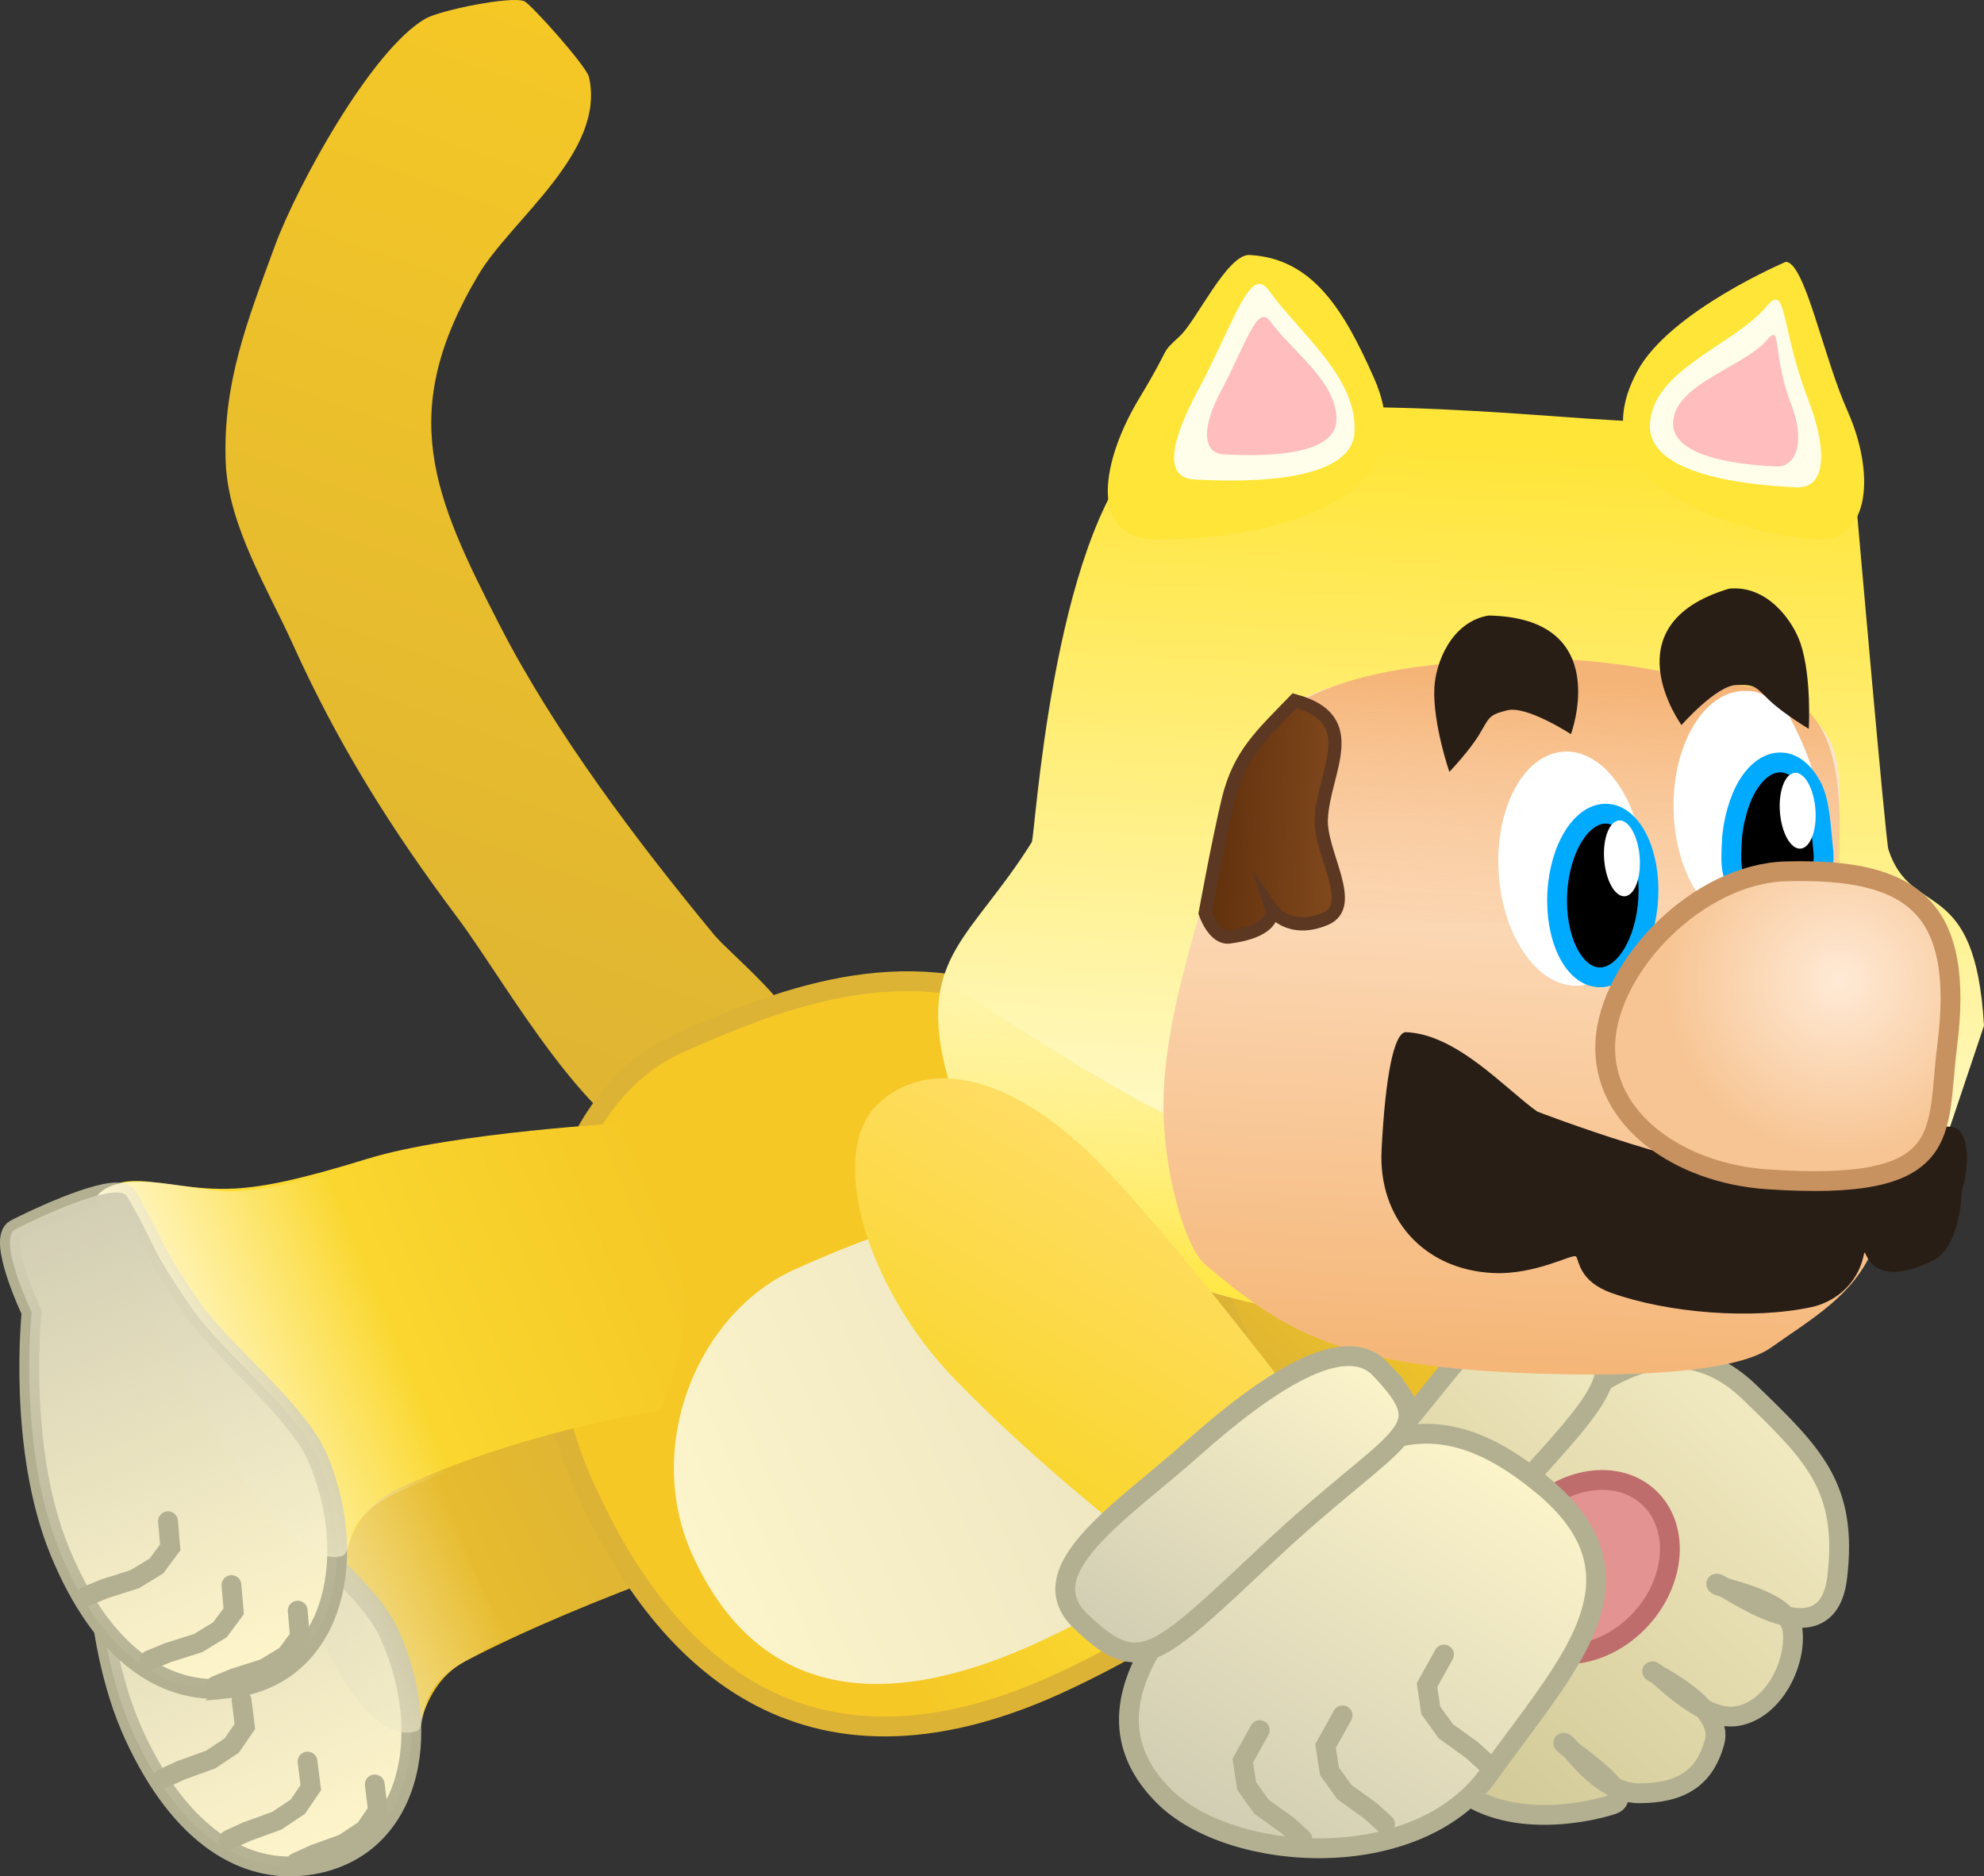 <svg version="1.1" xmlns="http://www.w3.org/2000/svg" xmlns:xlink="http://www.w3.org/1999/xlink" width="150.193" height="142.051" viewBox="0,0,150.193,142.051"><rect x="0" y="0" width="150.193" height="142.051" fill="#333333" stroke="none"/><defs><linearGradient x1="224.14" y1="112.772" x2="197.551" y2="186.864" gradientUnits="userSpaceOnUse" id="color-1"><stop offset="0" stop-color="#f5c826"/><stop offset="1" stop-color="#deb433"/></linearGradient><linearGradient x1="255.181" y1="210.734" x2="268.175" y2="196.571" gradientUnits="userSpaceOnUse" id="color-2"><stop offset="0" stop-color="#d6ad38"/><stop offset="1" stop-color="#f5c826"/></linearGradient><linearGradient x1="277.29" y1="241.484" x2="302.387" y2="214.127" gradientUnits="userSpaceOnUse" id="color-3"><stop offset="0" stop-color="#d2c997"/><stop offset="1" stop-color="#f1e9c0"/></linearGradient><linearGradient x1="267.696" y1="228.613" x2="287.707" y2="206.8" gradientUnits="userSpaceOnUse" id="color-4"><stop offset="0" stop-color="#d2c997"/><stop offset="1" stop-color="#f1e9c0"/></linearGradient><linearGradient x1="223.067" y1="209.84" x2="181.68" y2="228.853" gradientUnits="userSpaceOnUse" id="color-5"><stop offset="0" stop-color="#d6ad38"/><stop offset="1" stop-color="#f5c826"/></linearGradient><linearGradient x1="201.161" y1="218.95" x2="184.992" y2="226.378" gradientUnits="userSpaceOnUse" id="color-6"><stop offset="0" stop-color="#f6efca" stop-opacity="0"/><stop offset="1" stop-color="#f6efca"/></linearGradient><linearGradient x1="177.255" y1="211.895" x2="193.469" y2="247.188" gradientUnits="userSpaceOnUse" id="color-7"><stop offset="0" stop-color="#d2ceb4"/><stop offset="1" stop-color="#d2ceb4" stop-opacity="0"/></linearGradient><radialGradient cx="261.294" cy="220.215" r="28.004" gradientUnits="userSpaceOnUse" id="color-8"><stop offset="0" stop-color="#ffe538"/><stop offset="1" stop-color="#f5c826"/></radialGradient><linearGradient x1="256.361" y1="208.199" x2="220.156" y2="224.497" gradientUnits="userSpaceOnUse" id="color-9"><stop offset="0" stop-color="#eae3c0"/><stop offset="1" stop-color="#fcf4ca"/></linearGradient><linearGradient x1="217.942" y1="198.008" x2="176.421" y2="215.111" gradientUnits="userSpaceOnUse" id="color-10"><stop offset="0" stop-color="#f5c826"/><stop offset="1" stop-color="#ffe538"/></linearGradient><linearGradient x1="196.693" y1="205.399" x2="180.776" y2="211.955" gradientUnits="userSpaceOnUse" id="color-11"><stop offset="0" stop-color="#fff7d1" stop-opacity="0"/><stop offset="1" stop-color="#fff7d1"/></linearGradient><linearGradient x1="172.676" y1="197.99" x2="187.469" y2="233.902" gradientUnits="userSpaceOnUse" id="color-12"><stop offset="0" stop-color="#d2ceb4"/><stop offset="1" stop-color="#d2ceb4" stop-opacity="0"/></linearGradient><linearGradient x1="281.305" y1="140.361" x2="277.894" y2="207.196" gradientUnits="userSpaceOnUse" id="color-13"><stop offset="0" stop-color="#ffe538"/><stop offset="1" stop-color="#fffeeb"/></linearGradient><linearGradient x1="277.311" y1="182.7" x2="276.065" y2="207.103" gradientUnits="userSpaceOnUse" id="color-14"><stop offset="0" stop-color="#ffe538" stop-opacity="0"/><stop offset="1" stop-color="#ffe538"/></linearGradient><linearGradient x1="275.02" y1="157.404" x2="272.332" y2="210.075" gradientUnits="userSpaceOnUse" id="color-15"><stop offset="0" stop-color="#ffead6"/><stop offset="1" stop-color="#f5b677"/></linearGradient><linearGradient x1="272.741" y1="157.584" x2="271.727" y2="177.44" gradientUnits="userSpaceOnUse" id="color-16"><stop offset="0" stop-color="#f5b477"/><stop offset="1" stop-color="#f5b477" stop-opacity="0"/></linearGradient><linearGradient x1="257.577" y1="168.229" x2="269.302" y2="168.828" gradientUnits="userSpaceOnUse" id="color-17"><stop offset="0" stop-color="#5a2c0a"/><stop offset="1" stop-color="#82491d"/></linearGradient><radialGradient cx="306.913" cy="180.887" r="13.171" gradientUnits="userSpaceOnUse" id="color-18"><stop offset="0" stop-color="#ffead6"/><stop offset="1" stop-color="#f7c594"/></radialGradient><linearGradient x1="241.245" y1="215.855" x2="253.675" y2="195.282" gradientUnits="userSpaceOnUse" id="color-19"><stop offset="0" stop-color="#f9d62e"/><stop offset="1" stop-color="#ffdd63"/></linearGradient><linearGradient x1="261.799" y1="246.591" x2="280.17" y2="216.188" gradientUnits="userSpaceOnUse" id="color-20"><stop offset="0" stop-color="#d1cdb3"/><stop offset="1" stop-color="#fcf4ca"/></linearGradient><linearGradient x1="253.869" y1="232.492" x2="268.645" y2="208.037" gradientUnits="userSpaceOnUse" id="color-21"><stop offset="0" stop-color="#d1cdb3"/><stop offset="1" stop-color="#fcf4ca"/></linearGradient></defs><g transform="translate(-167.689,-106.667)"><g data-paper-data="{&quot;isPaintingLayer&quot;:true}" fill-rule="nonzero" stroke-linejoin="miter" stroke-miterlimit="10" stroke-dasharray="" stroke-dashoffset="0" style="mix-blend-mode: normal"><path d="M218.838,194.47c-6.519,-1.683 -12.733,-13.286 -16.538,-18.36c-4.98,-6.64 -9.017,-13.076 -12.474,-20.736c-1.834,-4.063 -4.852,-8.915 -5.047,-13.657c-0.246,-5.99 1.614,-10.706 3.712,-16.416c1.683,-4.583 7.352,-14.929 11.431,-17.235c1.099,-0.621 6.405,-1.711 7.443,-1.313c0.487,0.186 4.719,4.912 4.91,5.746c1.302,5.67 -5.87,10.777 -8.356,14.949c-6.237,10.466 -3.435,16.749 1.594,26.544c4.191,8.162 10.397,16.373 16.26,23.47c1.134,1.372 6.573,5.756 6.106,7.632c0.412,1.453 0.391,3.045 -0.158,4.575c-1.204,3.355 -4.552,5.323 -7.947,4.916c-0.307,0.004 -0.619,-0.032 -0.936,-0.114z" data-paper-data="{&quot;origPos&quot;:null,&quot;origRot&quot;:0}" fill="url(#color-1)" stroke="none" stroke-width="0.5" stroke-linecap="butt"/><g data-paper-data="{&quot;origRot&quot;:0}" stroke-linecap="butt"><path d="M247.333,191.041c3.647,-3.867 13.855,-1.058 20.936,5.621c7.081,6.679 12.815,14.085 12.815,14.085l-10.812,11.73c0,0 -12.352,-9.089 -18.047,-14.461c-7.081,-6.679 -8.54,-13.108 -4.892,-16.975z" data-paper-data="{&quot;origRot&quot;:0,&quot;origPos&quot;:null}" fill="url(#color-2)" stroke="none" stroke-width="0"/><g data-paper-data="{&quot;origPos&quot;:null}" stroke="#b3b092" stroke-width="1.5"><path d="M278.927,220.769c6.122,-7.118 14.092,-15.585 21.205,-8.705c4.864,4.705 7.448,7.209 6.636,14.024c-0.812,6.815 -9.037,0.083 -9.158,0.482c-0.102,0.338 5.469,1.017 5.778,3.498c0.309,2.481 -1.408,6.018 -4.176,6.512c-2.769,0.494 -6.214,-3.571 -6.456,-3.383c-0.089,0.069 5.497,2.598 4.731,5.35c-0.766,2.751 -2.545,3.869 -5.715,3.88c-3.17,0.011 -5.426,-4.009 -5.736,-3.826c-0.239,0.141 5.939,3.963 3.682,4.689c-2.258,0.726 -9.049,2.033 -12.683,-2.214c-6.746,-7.885 -4.23,-13.188 1.892,-20.306z" data-paper-data="{&quot;origRot&quot;:0}" fill="url(#color-3)"/><path d="M273.831,214.701c4.734,-5.489 9.064,-12.676 12.986,-8.708c4.387,4.439 2.874,5.625 -5.084,14.404c-9.065,10.001 -8.63,13.18 -13.675,8.549c-2.946,-2.704 1.039,-8.756 5.773,-14.245z" data-paper-data="{&quot;origRot&quot;:0}" fill="url(#color-4)"/></g><path d="M283.333,221.375c2.686,-2.928 6.783,-3.541 9.151,-1.369c2.368,2.172 2.109,6.306 -0.577,9.235c-2.686,2.928 -6.783,3.541 -9.151,1.369c-2.368,-2.172 -2.109,-6.306 0.577,-9.235z" fill="#e29392" stroke="#bf6d6c" stroke-width="1.5"/></g><g data-paper-data="{&quot;origRot&quot;:0}"><path d="M202.92,232.428c-4.042,2.132 -3.511,7.567 -4.51,7.849c-4.04,1.141 -7.518,0.571 -12.161,-4.861c-5.752,-6.729 -8.03,-13.044 -7.144,-21.852c0.603,-5.999 4.908,-2.946 10.909,-3.528c2.153,-0.209 4.802,-0.847 9.93,-2.653c6.411,-2.257 19.134,-4.095 19.134,-4.095c0,0 2.963,4.507 5.233,9.256c2.195,4.721 2.417,10.321 2.417,10.321c0,0 -14.465,4.634 -23.807,9.562z" data-paper-data="{&quot;origPos&quot;:null}" fill="url(#color-5)" stroke="none" stroke-width="0" stroke-linecap="butt"/><path d="M190.978,247.873c-4.717,0.663 -9.588,-2.125 -13.132,-9.841c-3.545,-7.716 -2.862,-18.026 -2.862,-18.026c0,0 -2.86,-5.451 -1.479,-6.222c2.859,-1.597 7.674,-3.874 8.348,-2.824c2.488,3.876 1.568,3.352 5.217,8.239c2.362,3.165 8.4,7.491 10.049,11.079c3.545,7.716 1.626,16.503 -6.14,17.595z" data-paper-data="{&quot;origPos&quot;:null}" fill="#fff6cb" stroke="#b3b092" stroke-width="1.5" stroke-linecap="butt"/><path d="M202.92,232.428c-4.042,2.132 -2.747,5.028 -3.746,5.31c-4.04,1.141 -7.702,-8.326 -7.702,-8.326c0,0 -3.804,-4.686 -12.222,-15.528c0.603,-5.999 4.762,-3.265 10.762,-3.847c1.59,-0.154 3.451,-0.543 6.38,-1.463c1.098,2.583 2.237,5.158 3.494,7.693c2.253,4.545 3.383,10.142 6.449,14.234c-2.16,0.942 -1.517,0.924 -3.418,1.926z" data-paper-data="{&quot;origPos&quot;:null}" fill="url(#color-6)" stroke="none" stroke-width="0" stroke-linecap="butt"/><path d="M190.978,247.873c-4.717,0.663 -9.588,-2.125 -13.132,-9.841c-3.545,-7.716 -2.862,-18.026 -2.862,-18.026c0,0 -2.86,-5.451 -1.479,-6.222c2.859,-1.597 7.674,-3.874 8.348,-2.824c2.488,3.876 1.568,3.352 5.217,8.239c2.362,3.165 8.4,7.491 10.049,11.079c3.545,7.716 1.626,16.503 -6.14,17.595z" data-paper-data="{&quot;origPos&quot;:null}" fill="url(#color-7)" stroke="#b3b092" stroke-width="0" stroke-linecap="butt"/><path d="M185.977,235.386l0.248,1.977l-0.987,1.444l-1.601,1.066l-2.264,0.82l-1.363,0.626" fill="none" stroke="#b3b092" stroke-width="1.5" stroke-linecap="round"/><path d="M190.97,240.025l0.248,1.977l-0.987,1.444l-1.601,1.066l-2.264,0.82l-1.363,0.626" fill="none" stroke="#b3b092" stroke-width="1.5" stroke-linecap="round"/><path d="M196.058,241.759l0.248,1.977l-0.987,1.444l-1.601,1.066l-2.264,0.82l-1.363,0.626" fill="none" stroke="#b3b092" stroke-width="1.5" stroke-linecap="round"/></g><g data-paper-data="{&quot;origRot&quot;:0}" stroke-linecap="butt"><path d="M248.361,233.881c-19.147,9.049 -30.185,-0.791 -36.42,-14.641c-6.234,-13.849 -2.217,-29.379 7.049,-33.551c10.053,-4.525 18.596,-6.925 28.485,-2.052c7.367,3.631 8.887,12.96 12.258,20.449c6.234,13.849 7.396,20.924 -11.372,29.794z" data-paper-data="{&quot;origPos&quot;:null}" fill="url(#color-8)" stroke="#ddb335" stroke-width="1.5"/><path d="M246.54,230.877c-15.123,7.063 -22.751,1.691 -26.459,-6.545c-3.707,-8.236 0.453,-18.268 7.757,-21.556c7.924,-3.567 14.553,-5.692 21.672,-3.351c5.304,1.744 5.776,7.485 7.781,11.939c3.707,8.236 4.072,12.59 -10.752,19.513z" fill="url(#color-9)" stroke="#d2ceb4" stroke-width="0"/></g><g data-paper-data="{&quot;origRot&quot;:0}"><path d="M197.502,219.53c-4.123,1.969 -3.811,7.421 -4.82,7.663c-4.082,0.979 -7.534,0.27 -11.957,-5.342c-5.479,-6.953 -7.503,-13.354 -6.267,-22.119c0.842,-5.97 5.022,-2.748 11.041,-3.09c2.16,-0.123 4.832,-0.655 10.027,-2.255c6.496,-2 19.799,-2.73 19.799,-2.73c0,0 2.945,6.988 4.003,11.974c0.835,3.935 -1.592,9.806 -1.592,9.806c0,0 -10.703,1.542 -20.234,6.093z" data-paper-data="{&quot;origPos&quot;:null}" fill="url(#color-10)" stroke="none" stroke-width="0" stroke-linecap="butt"/><path d="M184.952,234.487c-4.74,0.474 -9.495,-2.506 -12.729,-10.357c-3.234,-7.851 -2.14,-18.126 -2.14,-18.126c0,0 -2.641,-5.561 -1.23,-6.277c2.92,-1.481 7.823,-3.564 8.454,-2.488c2.332,3.973 1.433,3.412 4.884,8.441c2.234,3.256 8.094,7.82 9.598,11.472c3.234,7.851 0.967,16.555 -6.838,17.336z" data-paper-data="{&quot;origPos&quot;:null}" fill="#fff6cb" stroke="#b3b092" stroke-width="1.5" stroke-linecap="butt"/><path d="M197.585,219.734c-4.123,1.969 -3.05,4.5 -4.059,4.742c-4.082,0.979 -9.893,-9.974 -9.893,-9.974c0,0 -9.402,-16.331 -8.567,-17.333c1.857,-2.226 7.621,-0.16 10.516,-0.324c1.624,-0.092 3.537,-0.416 6.594,-1.251c3.903,7.169 6.365,14.913 9.327,22.544c-1.343,0.466 -2.662,0.995 -3.918,1.595z" fill="url(#color-11)" stroke="none" stroke-width="0" stroke-linecap="butt"/><path d="M184.952,234.487c-4.74,0.474 -9.495,-2.506 -12.729,-10.357c-3.234,-7.851 -2.14,-18.126 -2.14,-18.126c0,0 -2.641,-5.561 -1.23,-6.277c2.92,-1.481 7.823,-3.564 8.454,-2.488c2.332,3.973 1.433,3.412 4.884,8.441c2.234,3.256 8.094,7.82 9.598,11.472c3.234,7.851 0.967,16.555 -6.838,17.336z" data-paper-data="{&quot;origPos&quot;:null}" fill="url(#color-12)" stroke="#b3b092" stroke-width="0" stroke-linecap="butt"/><path d="M180.408,221.829l0.169,1.985l-1.044,1.403l-1.643,1.001l-2.295,0.729l-1.387,0.571" fill="none" stroke="#b3b092" stroke-width="1.5" stroke-linecap="round"/><path d="M185.211,226.664l0.169,1.985l-1.044,1.403l-1.643,1.001l-2.295,0.729l-1.387,0.571" fill="none" stroke="#b3b092" stroke-width="1.5" stroke-linecap="round"/><path d="M190.226,228.6l0.169,1.985l-1.044,1.403l-1.643,1.001l-2.295,0.729l-1.387,0.571" fill="none" stroke="#b3b092" stroke-width="1.5" stroke-linecap="round"/></g><g><path d="M315.126,192.524c-8.615,18.169 -20.064,15.477 -40.09,14.454c-20.026,-1.022 -33.283,-8.713 -35.834,-19.671c-1.924,-8.268 2.085,-9.69 6.594,-16.881c0.257,-0.41 1.509,-22.765 8.425,-29.8c5.027,-5.113 28.424,-2.513 35.585,-2.147c0,0 13.353,0.527 18.43,6.603c0,0 2.207,25.274 2.409,25.894c1.749,5.365 6.575,1.786 7.236,13.345z" fill="url(#color-13)" stroke="none" stroke-width="0" stroke-linecap="butt"/><path d="M275.036,206.978c-20.026,-1.022 -33.283,-8.713 -35.834,-19.671c-0.655,-2.813 -0.622,-4.833 -0.117,-6.558c3.276,2.307 15.915,10.46 19.243,11.228c13.689,3.159 20.808,2.674 34.231,3.502c13.423,0.828 13.889,0.204 21.09,-0.091c-8.449,15.008 -19.71,12.555 -38.613,11.59z" fill="url(#color-14)" stroke="none" stroke-width="0" stroke-linecap="butt"/><path d="M283.58,157.202c8.121,-0.174 17.107,1.616 19.191,2.533c6.25,2.75 3.583,8.061 3.773,17.793c0.193,9.869 6.823,14.697 2.907,23.758c-1.51,3.494 -4.592,5.205 -7.698,7.404c-1.762,1.248 -6.555,2.303 -17.34,1.974c-15.246,-0.464 -19.438,-3.151 -25.473,-8.257c-1.575,-1.332 -3.194,-7.172 -3.174,-12.084c0.02,-4.911 1.434,-10.111 3.291,-16.372c1.857,-6.261 0.834,-10.187 5.538,-13.4c4.704,-3.213 10.865,-3.176 18.986,-3.35z" data-paper-data="{&quot;origPos&quot;:null}" fill="url(#color-15)" stroke="none" stroke-width="0" stroke-linecap="butt"/><path d="M300.275,158.658c8.269,0.884 6.543,10.126 6.541,18.375c-1.388,0.146 -28.264,-0.61 -48.455,-1.051c0.612,-0.761 0.146,-1.421 0.694,-2.031c3.004,-3.344 0.833,-9.813 5.313,-13.098c4.48,-3.285 11.031,-4.032 18.399,-4.291c7.369,-0.259 13.03,1.616 17.508,2.095z" data-paper-data="{&quot;origPos&quot;:null}" fill="url(#color-16)" stroke="none" stroke-width="0" stroke-linecap="butt"/><path d="M305.381,167.731c0.103,4.9 -2.276,8.925 -5.313,8.988c-3.037,0.064 -5.582,-3.857 -5.685,-8.758c-0.103,-4.9 2.276,-8.925 5.313,-8.988c0.492,-0.01 0.922,0.011 1.429,0.27c0.507,0.259 1.49,0.602 1.908,1.436c0.418,0.834 2.287,4.15 2.347,7.052z" data-paper-data="{&quot;origPos&quot;:null,&quot;origRot&quot;:0}" fill="#ffffff" stroke="none" stroke-width="0" stroke-linecap="butt"/><path d="M267.713,168.629c-0.133,2.605 2.727,6.571 0.326,7.591c-2.793,1.186 -4.095,-0.719 -4.095,-0.719c0,0 0.501,1.603 -3.183,2.1c-1.183,0.159 -1.834,-1.807 -1.834,-1.807c0,0 0.961,-5.307 1.726,-8.516c0.833,-3.497 2.539,-4.979 5.037,-7.564c5.222,1.404 2.208,5.314 2.024,8.916z" fill="url(#color-17)" stroke="#5c3822" stroke-width="1" stroke-linecap="butt"/><path d="M292.119,172.065c0.322,4.891 -1.874,9.018 -4.905,9.217c-3.031,0.2 -5.749,-3.604 -6.071,-8.494c-0.322,-4.891 1.874,-9.018 4.905,-9.217c3.031,-0.2 5.749,3.604 6.071,8.494z" data-paper-data="{&quot;origPos&quot;:null,&quot;origRot&quot;:0}" fill="#ffffff" stroke="none" stroke-width="0" stroke-linecap="butt"/><path d="M289.339,168.27c0.951,0.049 1.776,0.787 2.343,1.939c0.566,1.152 0.873,2.72 0.786,4.429c-0.087,1.709 -0.553,3.237 -1.233,4.326c-0.681,1.089 -1.578,1.739 -2.528,1.69c-0.951,-0.049 -1.776,-0.787 -2.343,-1.939c-0.566,-1.152 -0.873,-2.72 -0.786,-4.429c0.087,-1.709 0.553,-3.237 1.233,-4.326c0.681,-1.089 1.578,-1.739 2.528,-1.69z" data-paper-data="{&quot;origPos&quot;:null}" fill="#000000" stroke="#00aaff" stroke-width="1.5" stroke-linecap="butt"/><path d="M302.554,164.389c0.951,0.049 1.776,0.787 2.343,1.939c0.566,1.152 0.626,2.94 0.786,4.429c0.055,0.543 0.165,1.333 -0.242,1.79c-0.512,0.552 -1.323,0.787 -2.053,0.997c-1.268,0.196 -2.797,0.896 -3.865,0.203c-0.935,-0.628 -0.78,-2.181 -0.731,-3.342c0.064,-1.5 0.553,-3.237 1.233,-4.326c0.681,-1.089 1.578,-1.739 2.528,-1.69z" data-paper-data="{&quot;origPos&quot;:null}" fill="#000000" stroke="#00aaff" stroke-width="1.5" stroke-linecap="round"/><path d="M308.798,201.594c-0.501,2.526 -2.488,3.704 -3.952,4.022c-4.467,0.97 -10.877,0.468 -15.181,-1.072c-2.474,-0.885 -2.435,-2.513 -2.666,-2.752c-0.244,-0.253 -3.046,1.413 -6.311,1.247c-5.24,-0.267 -8.675,-4.145 -8.411,-9.316c0.289,-5.67 0.942,-8.796 1.804,-8.916c3.88,0.112 7.614,4.346 9.985,6.013c0,0 12.551,4.854 18.532,4.818c0,0 9.856,-4.014 12.83,-3.664c1.475,0.173 1.326,3.275 0.779,4.817c0,0 -0.066,4.286 -2.195,5.317c-5.033,2.439 -5.068,-1.245 -5.213,-0.514z" data-paper-data="{&quot;origPos&quot;:null}" fill="#291e16" stroke="#321f12" stroke-width="0" stroke-linecap="butt"/><path d="M315.089,185.895c-0.837,6.584 0.709,11.033 -13.637,10.05c-6.612,-0.453 -12.536,-4.509 -12.237,-10.369c0.299,-5.86 7.053,-12.767 13.678,-12.945c9.653,-0.258 13.535,2.731 12.197,13.264z" data-paper-data="{&quot;origPos&quot;:null}" fill="url(#color-18)" stroke="#c79260" stroke-width="1.5" stroke-linecap="butt"/><path d="M290.253,168.778c0.371,-0.028 0.731,0.268 1.014,0.768c0.283,0.501 0.488,1.207 0.549,1.999c0.061,0.792 -0.035,1.521 -0.239,2.059c-0.204,0.538 -0.515,0.885 -0.885,0.914c-0.371,0.028 -0.731,-0.268 -1.014,-0.768c-0.283,-0.501 -0.488,-1.207 -0.549,-1.999c-0.061,-0.792 0.035,-1.521 0.239,-2.059c0.204,-0.538 0.515,-0.885 0.885,-0.914z" data-paper-data="{&quot;origPos&quot;:null,&quot;origRot&quot;:0}" fill="#ffffff" stroke="#00aaff" stroke-width="0" stroke-linecap="butt"/><path d="M303.557,165.172c0.371,-0.028 0.731,0.268 1.014,0.768c0.283,0.501 0.488,1.207 0.549,1.999c0.061,0.792 -0.035,1.521 -0.239,2.059c-0.204,0.538 -0.515,0.885 -0.885,0.914c-0.371,0.028 -0.731,-0.268 -1.014,-0.768c-0.283,-0.501 -0.488,-1.207 -0.549,-1.999c-0.061,-0.792 0.035,-1.521 0.239,-2.059c0.204,-0.538 0.515,-0.885 0.885,-0.914z" data-paper-data="{&quot;origPos&quot;:null,&quot;origRot&quot;:0}" fill="#ffffff" stroke="#00aaff" stroke-width="0" stroke-linecap="butt"/><path d="M281.776,160.446c-1.395,0.34 -1.34,0.537 -2.071,1.772c-0.755,1.274 -2.297,2.886 -2.297,2.886c0,0 -1.272,-3.697 -1.134,-6.386c0.093,-1.826 1.248,-4.957 4.094,-5.452c9.535,0.165 6.244,8.981 6.244,8.981c0,0 -3.37,-2.198 -4.836,-1.802z" fill="#291e16" stroke="none" stroke-width="0" stroke-linecap="butt"/><path d="M299.158,158.524c-1.519,0.012 -4.176,3.033 -4.176,3.033c0,0 -5.534,-7.611 3.608,-10.326c2.875,-0.287 4.827,2.421 5.406,4.155c0.853,2.554 0.619,6.456 0.619,6.456c0,0 -1.918,-1.14 -2.986,-2.165c-1.036,-0.994 -1.036,-1.199 -2.471,-1.152z" data-paper-data="{&quot;index&quot;:null,&quot;origRot&quot;:0}" fill="#291e16" stroke="none" stroke-width="0" stroke-linecap="butt"/><g stroke="none" stroke-width="0" stroke-linecap="butt"><path d="M271.72,135.322c4.764,10.821 -12.081,12.412 -16.848,12.169c-4.767,-0.243 -3.776,-5.979 -0.94,-10.668c2.599,-4.298 1.467,-3.22 3.096,-4.735c1.225,-1.14 3.586,-6.201 5.247,-6.116c4.767,0.243 7.154,4.148 9.445,9.35z" data-paper-data="{&quot;origPos&quot;:null}" fill="#ffe538"/><path d="M270.229,139.375c-0.213,4.175 -9.666,3.718 -12.111,3.593c-2.445,-0.125 -1.719,-3.045 0.246,-6.725c2.76,-5.168 3.948,-9.593 5.38,-7.586c2.288,3.205 6.698,6.543 6.485,10.718z" data-paper-data="{&quot;origPos&quot;:null}" fill="#fffeeb"/><path d="M268.855,138.549c-0.15,2.93 -6.783,2.609 -8.498,2.521c-1.715,-0.088 -1.648,-2.159 -0.269,-4.741c1.937,-3.626 2.77,-6.731 3.775,-5.323c1.605,2.249 5.141,4.613 4.992,7.543z" data-paper-data="{&quot;origPos&quot;:null}" fill="#ffbdbd"/></g><g stroke="none" stroke-width="0" stroke-linecap="butt"><path d="M302.885,126.488c1.454,0.074 2.806,7.131 4.675,11.316c2.039,4.567 1.802,9.895 -2.37,9.682c-4.172,-0.213 -18.687,-3.217 -13.55,-12.718c2.47,-4.568 11.245,-8.28 11.245,-8.28z" data-paper-data="{&quot;index&quot;:null}" fill="#ffe538"/><path d="M301.432,129.85c1.55,-1.855 1.034,1.603 3.124,7.019c1.488,3.856 1.415,6.81 -0.903,6.692c-2.318,-0.118 -11.276,-0.6 -11.063,-4.776c0.213,-4.175 6.367,-5.973 8.841,-8.935z" data-paper-data="{&quot;origPos&quot;:null,&quot;index&quot;:null}" fill="#fffeeb"/><path d="M301.482,132.371c1.088,-1.302 0.352,1.141 1.818,4.941c1.044,2.706 0.435,4.75 -1.191,4.667c-1.626,-0.083 -7.912,-0.421 -7.763,-3.351c0.15,-2.93 5.399,-4.178 7.136,-6.257z" data-paper-data="{&quot;origPos&quot;:null,&quot;index&quot;:null}" fill="#ffbdbd"/></g></g><g data-paper-data="{&quot;origRot&quot;:0}"><path d="M251.143,194.938c5.458,5.613 14.735,17.824 14.735,17.824l-11.564,10.99c0,0 -7.493,-5.62 -14.279,-12.598c-6.786,-6.978 -9.751,-17.142 -5.94,-20.848c3.811,-3.706 10.262,-2.346 17.048,4.632z" data-paper-data="{&quot;origRot&quot;:0,&quot;origPos&quot;:null}" fill="url(#color-19)" stroke="none" stroke-width="0" stroke-linecap="butt"/><path d="M284.44,219.093c8.554,7.095 1.908,13.572 -4.051,21.907c-5.46,7.638 -19.533,6.715 -24.603,1.632c-6.989,-7.007 1.356,-15.106 8.379,-21.336c7.024,-6.23 12.287,-8.828 20.274,-2.202z" data-paper-data="{&quot;origRot&quot;:0,&quot;origPos&quot;:null}" fill="url(#color-20)" stroke="#b3b092" stroke-width="1.5" stroke-linecap="butt"/><path d="M272.175,210.303c4.708,4.974 1.522,4.587 -8.339,13.804c-8.657,8.091 -9.819,9.622 -14.324,5.304c-4.027,-3.86 3.092,-8.3 8.509,-13.118c5.416,-4.817 11.406,-8.895 14.155,-5.99z" data-paper-data="{&quot;origRot&quot;:0,&quot;origPos&quot;:null}" fill="url(#color-21)" stroke="#b3b092" stroke-width="1.5" stroke-linecap="butt"/><path d="M280.214,240.148l-1.112,-1.007l-1.962,-1.409l-1.135,-1.578l-0.291,-1.914l1.289,-2.318" data-paper-data="{&quot;index&quot;:null,&quot;origRot&quot;:0}" fill="none" stroke="#b3b092" stroke-width="1.5" stroke-linecap="round"/><path d="M272.537,244.754l-1.112,-1.007l-1.962,-1.409l-1.135,-1.578l-0.291,-1.914l1.289,-2.318" data-paper-data="{&quot;index&quot;:null,&quot;origRot&quot;:0}" fill="none" stroke="#b3b092" stroke-width="1.5" stroke-linecap="round"/><path d="M266.269,245.867l-1.112,-1.007l-1.962,-1.409l-1.135,-1.578l-0.291,-1.914l1.289,-2.318" data-paper-data="{&quot;index&quot;:null,&quot;origRot&quot;:0}" fill="none" stroke="#b3b092" stroke-width="1.5" stroke-linecap="round"/></g></g></g></svg>